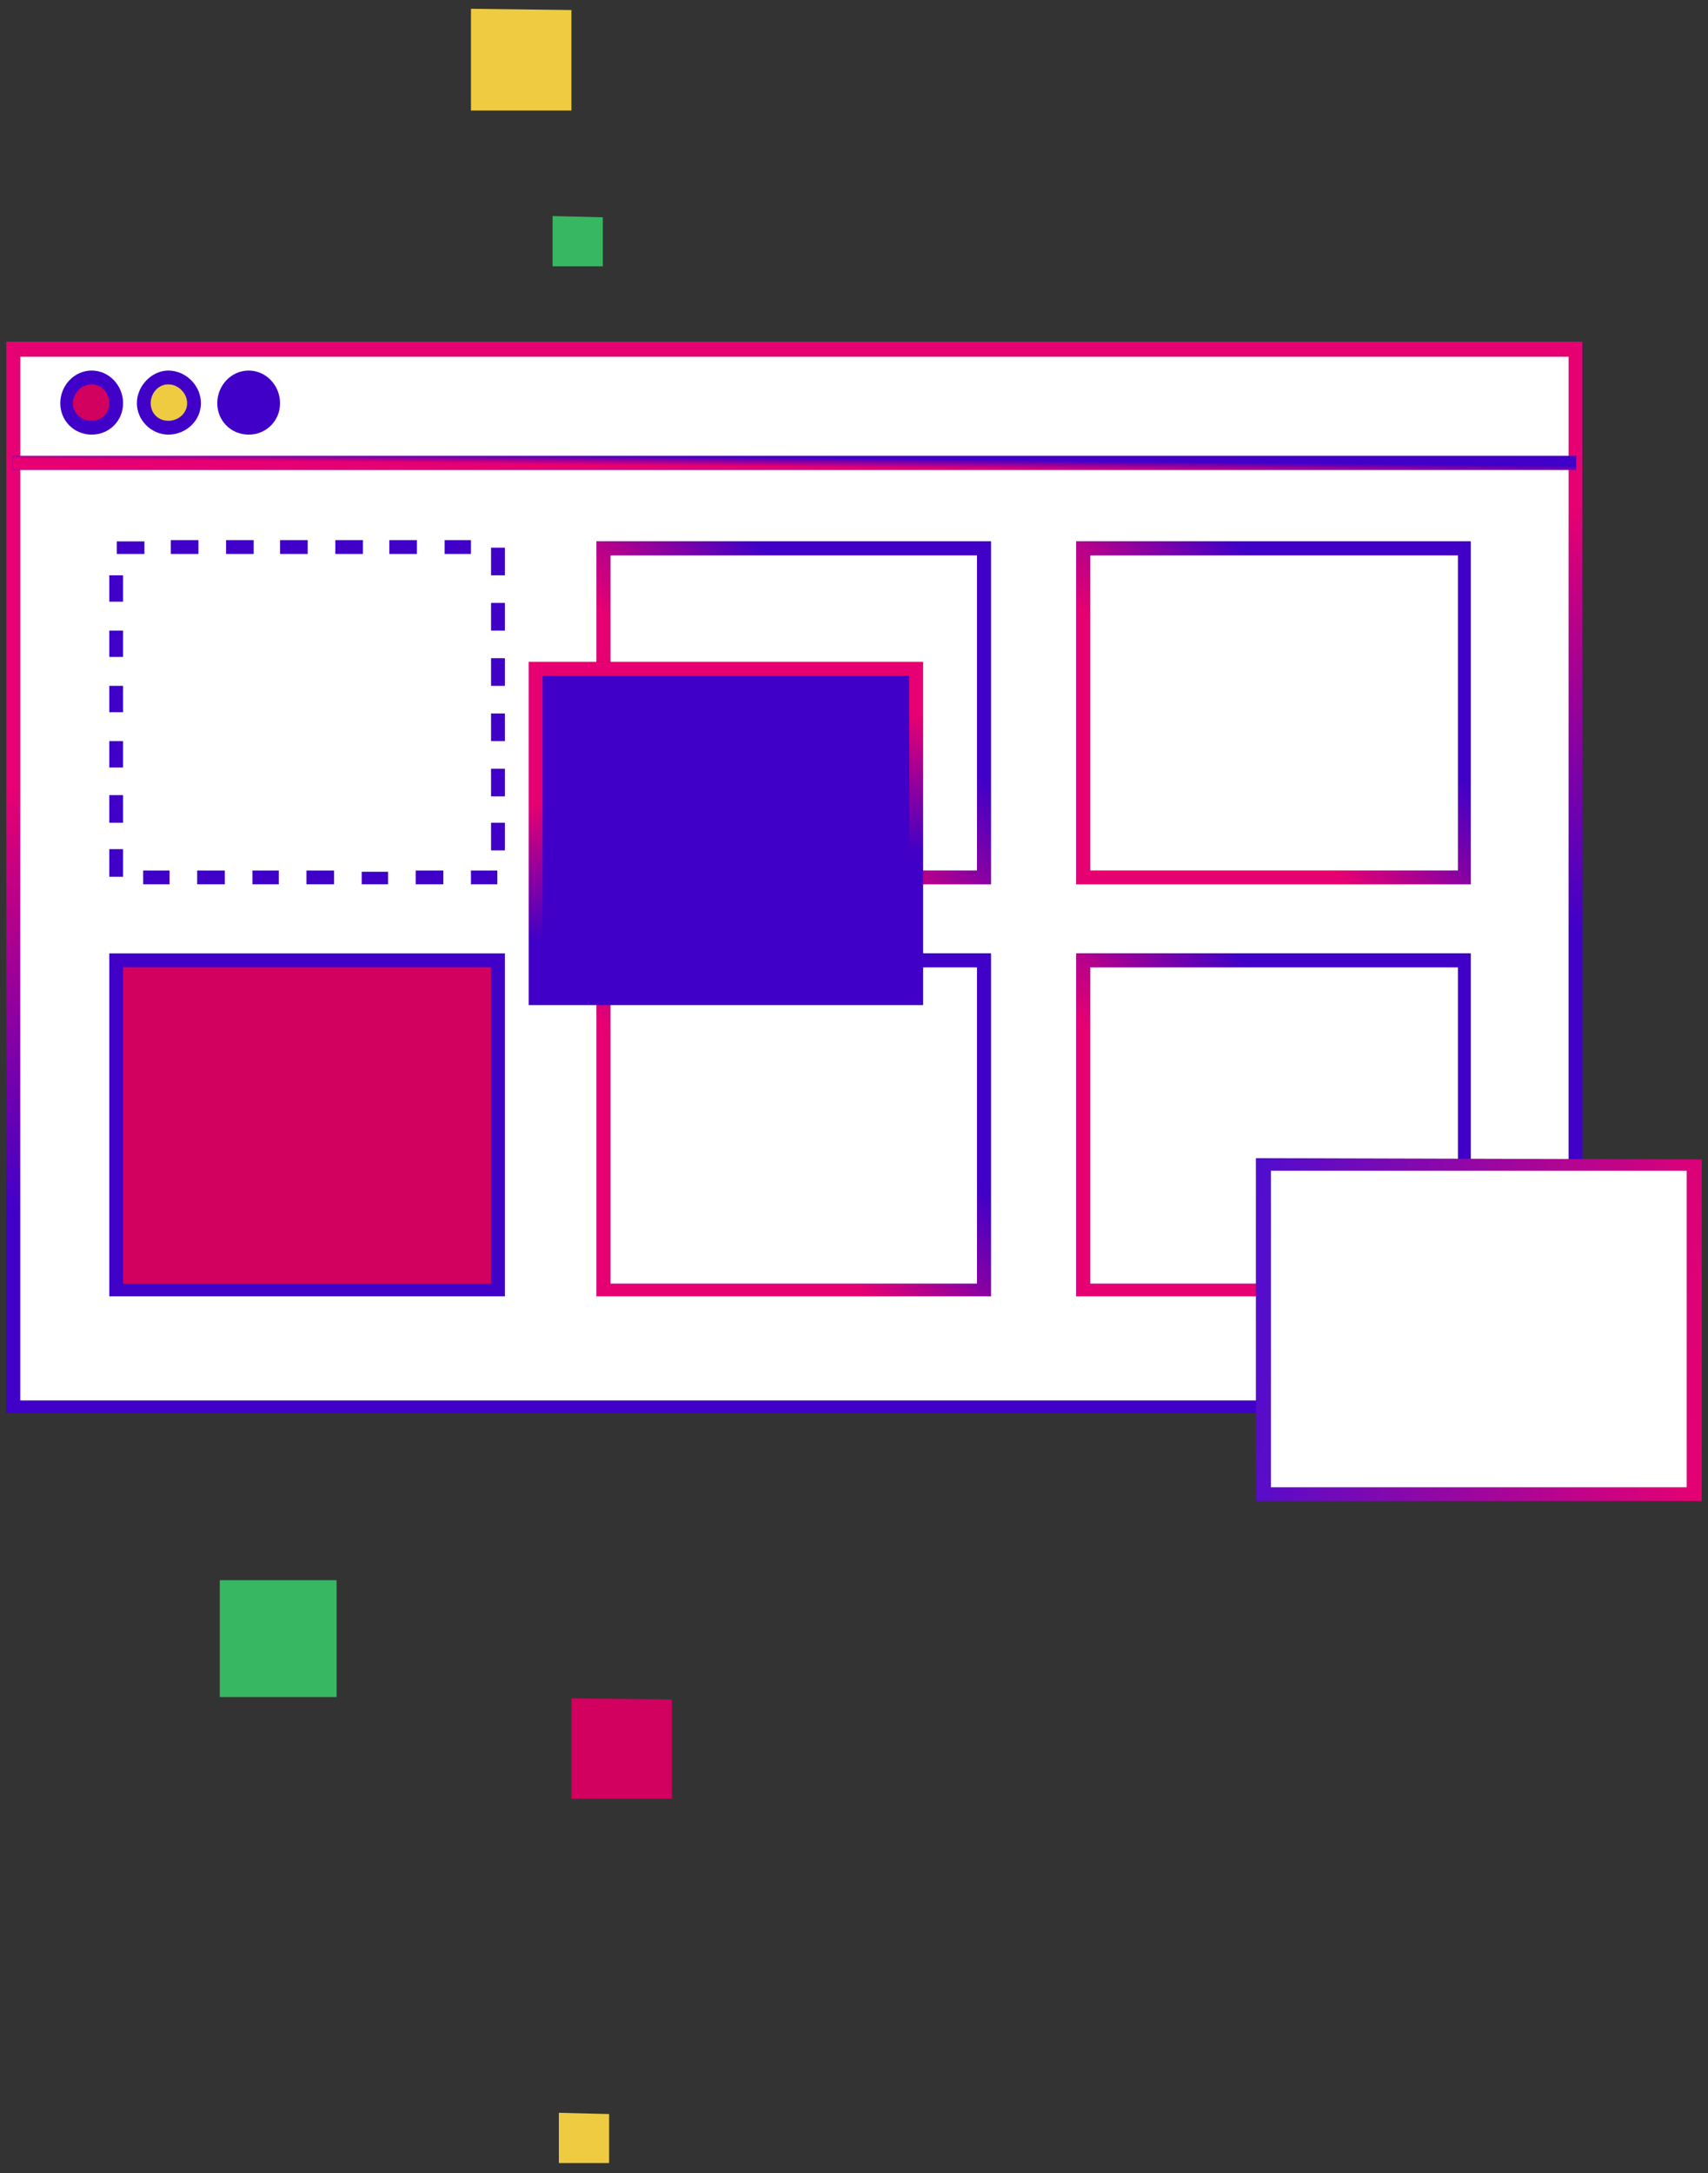 <svg version="1.2" xmlns="http://www.w3.org/2000/svg" viewBox="0 0 136 173" width="136" height="173">
	<rect x="0" y="0" width="136" height="173" fill="#333333" stroke="none"/>
	<title>web-design-hero-Illustration-2-svg</title>
	<defs>
		<linearGradient id="g1" x2="1" gradientUnits="userSpaceOnUse" gradientTransform="matrix(5.891,32.984,-43.116,7.701,103.781,44.121)">
			<stop offset="0" stop-color="#e70071"/>
			<stop offset="1" stop-color="#4000c8"/>
		</linearGradient>
		<linearGradient id="g2" x2="1" gradientUnits="userSpaceOnUse" gradientTransform="matrix(.008,-0.733,38.159,.399,6.968,36.585)">
			<stop offset="0" stop-color="#e70071"/>
			<stop offset="1" stop-color="#4000c8"/>
		</linearGradient>
		<linearGradient id="g3" x2="1" gradientUnits="userSpaceOnUse" gradientTransform="matrix(9.186,-8.832,8.807,9.161,49.002,49.793)">
			<stop offset="0" stop-color="#e70071"/>
			<stop offset="1" stop-color="#4000c8"/>
		</linearGradient>
		<linearGradient id="g4" x2="1" gradientUnits="userSpaceOnUse" gradientTransform="matrix(9.186,-8.832,8.807,9.161,49.002,82.621)">
			<stop offset="0" stop-color="#e70071"/>
			<stop offset="1" stop-color="#4000c8"/>
		</linearGradient>
		<linearGradient id="g5" x2="1" gradientUnits="userSpaceOnUse" gradientTransform="matrix(9.186,-8.832,8.807,9.161,87.216,49.793)">
			<stop offset="0" stop-color="#e70071"/>
			<stop offset="1" stop-color="#4000c8"/>
		</linearGradient>
		<linearGradient id="g6" x2="1" gradientUnits="userSpaceOnUse" gradientTransform="matrix(9.186,-8.832,8.807,9.161,87.216,82.621)">
			<stop offset="0" stop-color="#e70071"/>
			<stop offset="1" stop-color="#4000c8"/>
		</linearGradient>
		<linearGradient id="g7" x2="1" gradientUnits="userSpaceOnUse" gradientTransform="matrix(2.366,10.358,-11.314,2.585,67.93,58.135)">
			<stop offset="0" stop-color="#e70071"/>
			<stop offset="1" stop-color="#4000c8"/>
		</linearGradient>
		<linearGradient id="g8" x2="1" gradientUnits="userSpaceOnUse" gradientTransform="matrix(-37.486,-3.261,2.616,-30.074,135.5,119.229)">
			<stop offset="0" stop-color="#e70071"/>
			<stop offset="1" stop-color="#4f0dcf"/>
		</linearGradient>
	</defs>
	<style>
		.s0 { fill: #ffffff } 
		.s1 { fill: #4000c8 } 
		.s2 { fill: url(#g1) } 
		.s3 { fill: url(#g2) } 
		.s4 { fill: #d2005e } 
		.s5 { fill: #efcb42 } 
		.s6 { fill: url(#g3) } 
		.s7 { fill: url(#g4) } 
		.s8 { fill: url(#g5) } 
		.s9 { fill: url(#g6) } 
		.s10 { fill: url(#g7) } 
		.s11 { fill: url(#g8) } 
		.s12 { fill: #38b763 } 
	</style>
	<path class="s0" d="m125.5 27.8h-124.5v84.2h124.5z"/>
	<path fill-rule="evenodd" class="s1" d="m126 112.5h-125.5v-85.3h125.5zm-124.4-1h123.3v-83.1h-123.3z"/>
	<path fill-rule="evenodd" class="s2" d="m126 112.5h-125.5v-85.3h125.5zm-124.4-1h123.3v-83.1h-123.3z"/>
	<path class="s1" d="m125.5 36.3h-124.5v1.1h124.5z"/>
	<path class="s3" d="m125.5 36.3h-124.5v1.1h124.5z"/>
	<path class="s4" d="m7.3 34.1c1.1 0 2-0.9 2-2 0-1.1-0.9-2-2-2-1.1 0-2 0.9-2 2 0 1.1 0.9 2 2 2z"/>
	<path fill-rule="evenodd" class="s1" d="m7.3 34.6c-1.4 0-2.5-1.1-2.5-2.5 0-1.4 1.1-2.6 2.5-2.6 1.4 0 2.5 1.2 2.5 2.6 0 1.4-1.1 2.5-2.5 2.5zm0-4c-0.8 0-1.5 0.7-1.5 1.5 0 0.8 0.7 1.4 1.5 1.4 0.8 0 1.4-0.6 1.4-1.4 0-0.8-0.6-1.5-1.4-1.5z"/>
	<path class="s5" d="m13.4 34.1c1.1 0 2-0.9 2-2 0-1.1-0.9-2-2-2-1.1 0-1.9 0.9-1.9 2 0 1.1 0.8 2 1.9 2z"/>
	<path fill-rule="evenodd" class="s1" d="m13.4 34.6c-1.3 0-2.5-1.1-2.5-2.5 0-1.4 1.2-2.6 2.5-2.6 1.4 0 2.6 1.2 2.6 2.6 0 1.4-1.2 2.5-2.6 2.5zm0-4c-0.8 0-1.4 0.7-1.4 1.5 0 0.8 0.6 1.4 1.4 1.4 0.8 0 1.5-0.6 1.5-1.4 0-0.8-0.7-1.5-1.5-1.5z"/>
	<path class="s1" d="m19.8 34.1c1.1 0 2-0.9 2-2 0-1.1-0.9-2-2-2-1.1 0-2 0.9-2 2 0 1.1 0.9 2 2 2z"/>
	<path fill-rule="evenodd" class="s1" d="m19.8 34.6c-1.4 0-2.5-1.1-2.5-2.5 0-1.4 1.1-2.6 2.5-2.6 1.4 0 2.5 1.2 2.5 2.6 0 1.4-1.1 2.5-2.5 2.5zm0-4c-0.8 0-1.5 0.7-1.5 1.5 0 0.8 0.7 1.4 1.5 1.4 0.8 0 1.4-0.6 1.4-1.4 0-0.8-0.6-1.5-1.4-1.5z"/>
	<path class="s1" d="m39.6 70.4h-2.1v-1.1h2.1zm-4.3 0h-2.2v-1.1h2.2zm-4.4 0h-2.1v-1h2.1zm-4.3 0h-2.2v-1.1h2.2zm-4.4 0h-2.1v-1.1h2.1zm-4.3 0h-2.2v-1.1h2.2zm-4.4 0h-2.1v-1.1h2.1zm-3.7-0.6h-1.1v-2.2h1.1zm30.4-2.1h-1.1v-2.2h1.1zm-30.4-2.2h-1.1v-2.2h1.1zm30.4-2.1h-1.1v-2.2h1.1zm-30.4-2.3h-1.1v-2.1h1.1zm30.4-2.1h-1.1v-2.2h1.1zm-30.4-2.3h-1.1v-2.1h1.1zm30.4-2.1h-1.1v-2.2h1.1zm-30.4-2.3h-1.1v-2.1h1.1zm30.4-2.1h-1.1v-2.2h1.1zm-30.4-2.3h-1.1v-2.1h1.1zm30.4-2.1h-1.1v-2.2h1.1zm-2.7-1.7h-2.1v-1.1h2.1zm-4.3 0h-2.2v-1.1h2.2zm-4.3 0h-2.2v-1.1h2.2zm-4.4 0h-2.2v-1.1h2.2zm-4.3 0h-2.2v-1.1h2.2zm-4.4 0h-2.2v-1.1h2.2zm-4.3 0h-2.2v-1h2.2z"/>
	<path class="s4" d="m39.6 76.5h-30.3v26.2h30.3z"/>
	<path fill-rule="evenodd" class="s1" d="m40.2 103.2h-31.5v-27.3h31.5zm-30.4-1h29.3v-25.2h-29.3z"/>
	<path class="s0" d="m78.4 43.7h-30.4v26.2h30.4z"/>
	<path fill-rule="evenodd" class="s1" d="m78.9 70.4h-31.4v-27.3h31.4zm-30.3-1.1h29.2v-25.1h-29.2z"/>
	<path fill-rule="evenodd" class="s6" d="m78.9 70.4h-31.4v-27.3h31.4zm-30.3-1.1h29.2v-25.1h-29.2z"/>
	<path class="s0" d="m78.4 76.5h-30.4v26.2h30.4z"/>
	<path fill-rule="evenodd" class="s1" d="m78.9 103.2h-31.4v-27.3h31.4zm-30.3-1h29.2v-25.2h-29.2z"/>
	<path fill-rule="evenodd" class="s7" d="m78.9 103.2h-31.4v-27.3h31.4zm-30.3-1h29.2v-25.2h-29.2z"/>
	<path class="s0" d="m116.6 43.7h-30.3v26.2h30.3z"/>
	<path fill-rule="evenodd" class="s1" d="m117.1 70.4h-31.4v-27.3h31.4zm-30.3-1.1h29.3v-25.1h-29.3z"/>
	<path fill-rule="evenodd" class="s8" d="m117.1 70.4h-31.4v-27.3h31.4zm-30.3-1.1h29.3v-25.1h-29.3z"/>
	<path class="s0" d="m116.6 76.5h-30.3v26.2h30.3z"/>
	<path fill-rule="evenodd" class="s1" d="m117.1 103.2h-31.4v-27.3h31.4zm-30.3-1h29.3v-25.2h-29.3z"/>
	<path fill-rule="evenodd" class="s9" d="m117.1 103.2h-31.4v-27.3h31.4zm-30.3-1h29.3v-25.2h-29.3z"/>
	<path class="s1" d="m73 53.3h-30.4v26.2h30.4z"/>
	<path fill-rule="evenodd" class="s1" d="m73.5 80h-31.4v-27.3h31.4zm-30.3-1.1h29.2v-25.1h-29.2z"/>
	<path fill-rule="evenodd" class="s10" d="m73.5 80h-31.4v-27.3h31.4zm-30.3-1.1h29.2v-25.1h-29.2z"/>
	<path class="s0" d="m134.9 92.8h-34.3v26.2h34.3z"/>
	<path fill-rule="evenodd" class="s11" d="m135.5 119.5h-35.5v-27.3l35.5 0.1zm-34.3-1.1h33.1v-25.2h-33.1z"/>
	<path class="s12" d="m26.8 125.8h-9.3v9.3h9.3z"/>
	<path class="s12" d="m48 17.3l-4-0.1v4h4z"/>
	<path class="s5" d="m45.5 0.8l-8-0.1v8.1h8z"/>
	<path class="s5" d="m48.5 168.3l-4-0.1v4h4z"/>
	<path class="s4" d="m53.5 135.3l-8-0.1v8h8z"/>
</svg>